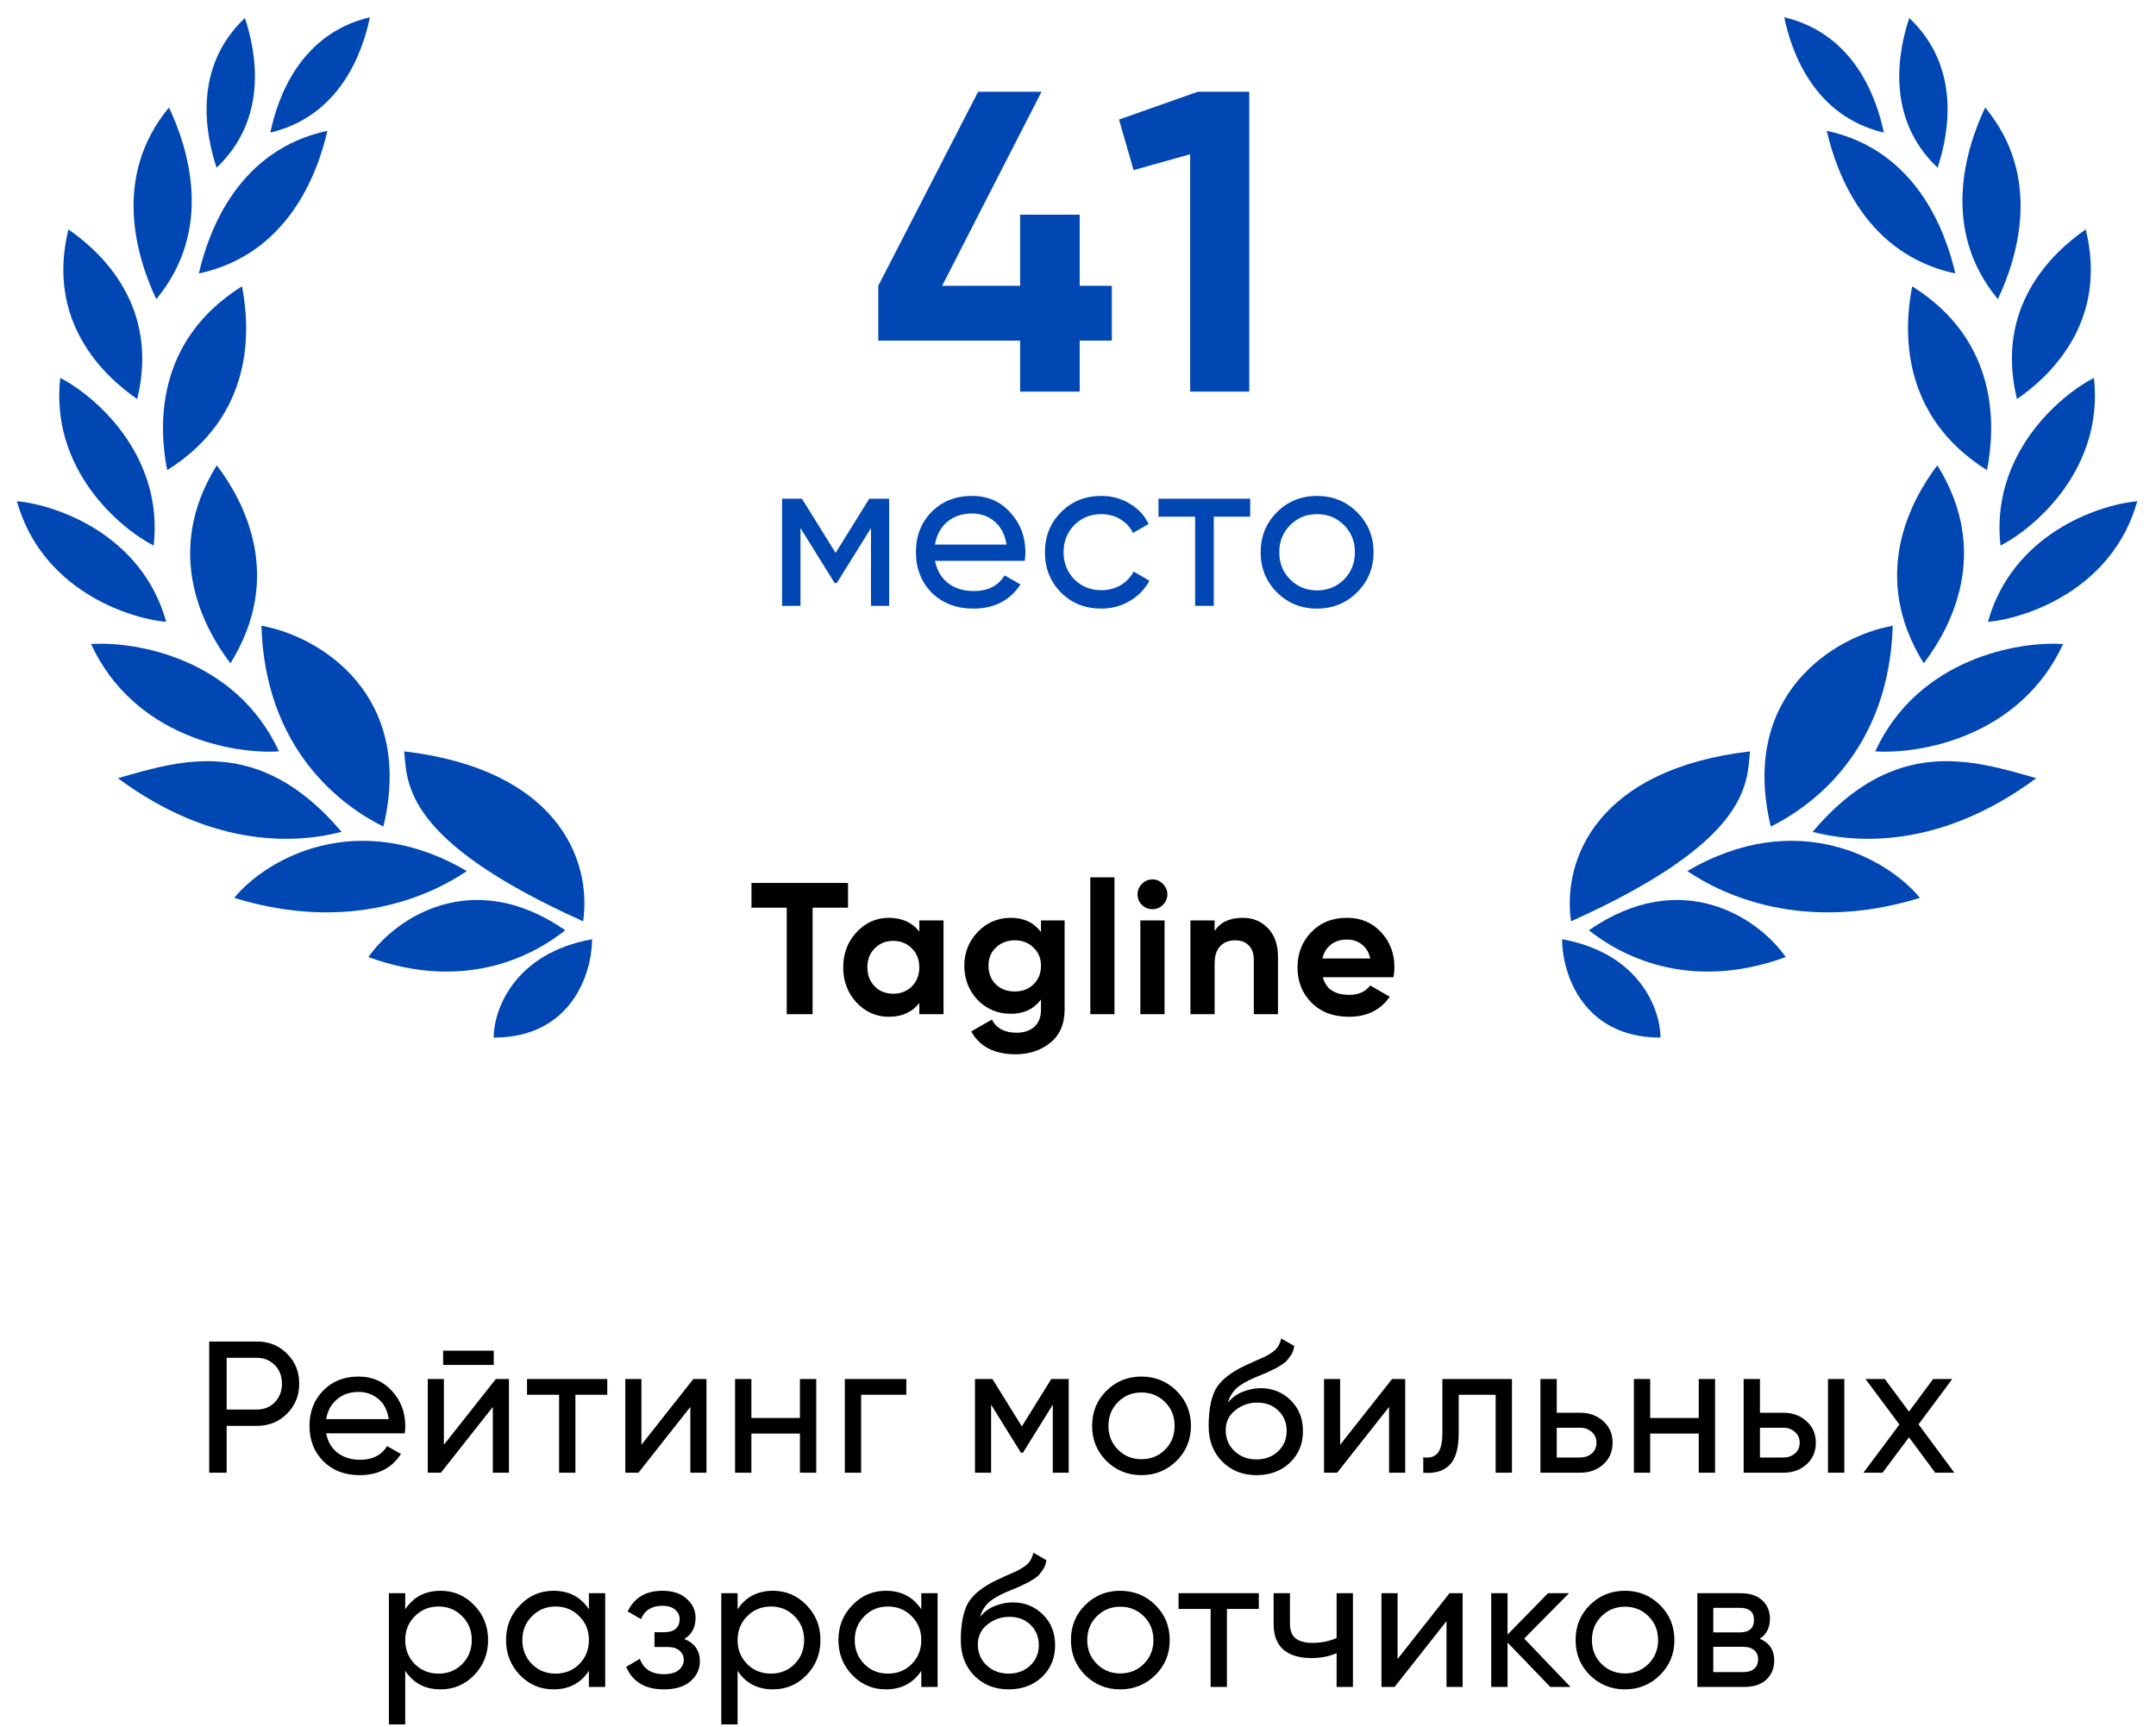 <svg width="161" height="129" viewBox="0 0 161 129" fill="none" xmlns="http://www.w3.org/2000/svg">
<path d="M43.546 68.815C44.214 64.138 41.542 57.457 30.184 56.121C30.407 58.57 30.184 62.802 43.546 68.815Z" fill="#0047B3"/>
<path d="M44.213 70.151C44.213 72.601 42.744 77.5 36.864 77.5C36.864 75.496 38.334 71.22 44.213 70.151Z" fill="#0047B3"/>
<path d="M42.21 69.482C39.983 71.264 34.86 74.159 27.511 71.487C29.515 68.592 35.261 64.672 42.21 69.482Z" fill="#0047B3"/>
<path d="M34.861 65.062C32.229 66.841 26.176 69.734 17.49 67.064C19.859 64.172 26.649 60.256 34.861 65.062Z" fill="#0047B3"/>
<path d="M25.507 62.133C22.433 62.935 16.106 63.533 8.804 58.124C13.481 56.789 19.363 54.868 25.507 62.133Z" fill="#0047B3"/>
<path d="M6.8 48.104C10.141 47.881 17.624 49.173 20.831 56.121C17.49 56.344 10.007 55.052 6.8 48.104Z" fill="#0047B3"/>
<path d="M16.189 34.754C18.212 37.422 21.247 43.047 17.206 49.545C15.183 46.877 12.148 41.253 16.189 34.754Z" fill="#0047B3"/>
<path d="M18.071 21.384C18.715 24.669 18.969 31.055 12.483 35.117C11.839 31.831 11.585 25.445 18.071 21.384Z" fill="#0047B3"/>
<path d="M5.109 17.133C7.648 18.892 11.921 22.951 10.244 29.807C7.705 28.049 3.431 23.989 5.109 17.133Z" fill="#0047B3"/>
<path d="M12.619 8.029C14.048 11.055 15.993 17.136 11.672 22.343C10.243 19.317 8.298 13.236 12.619 8.029Z" fill="#0047B3"/>
<path d="M24.45 9.77C23.701 13.03 21.464 19.011 14.848 20.426C15.598 17.165 17.834 11.185 24.45 9.77Z" fill="#0047B3"/>
<path d="M18.289 1.343C19.125 3.862 20.074 8.837 16.173 12.524C15.337 10.005 14.388 5.029 18.289 1.343Z" fill="#0047B3"/>
<path d="M27.624 1.289C27.084 3.888 25.411 8.669 20.187 9.903C20.727 7.304 22.4 2.523 27.624 1.289Z" fill="#0047B3"/>
<path d="M1.261 37.434C4.22 37.713 10.592 39.908 12.414 46.451C9.456 46.171 3.084 43.977 1.261 37.434Z" fill="#0047B3"/>
<path d="M4.498 28.225C7.138 29.589 12.23 34.004 11.477 40.754C8.837 39.39 3.745 34.975 4.498 28.225Z" fill="#0047B3"/>
<path d="M28.629 61.742C25.534 60.196 19.81 56.048 19.519 46.737C23.804 47.493 31.004 51.814 28.629 61.742Z" fill="#0047B3"/>
<path d="M56.117 65.95H63.327V67.798H60.681V75.75H58.749V67.798H56.117V65.95ZM68.65 69.576V68.75H70.457V75.75H68.65V74.924C68.109 75.605 67.349 75.946 66.368 75.946C65.435 75.946 64.632 75.591 63.961 74.882C63.298 74.163 62.967 73.286 62.967 72.25C62.967 71.223 63.298 70.351 63.961 69.632C64.632 68.913 65.435 68.554 66.368 68.554C67.349 68.554 68.109 68.895 68.65 69.576ZM65.319 73.678C65.683 74.042 66.144 74.224 66.704 74.224C67.264 74.224 67.727 74.042 68.091 73.678C68.464 73.305 68.65 72.829 68.65 72.25C68.65 71.671 68.464 71.2 68.091 70.836C67.727 70.463 67.264 70.276 66.704 70.276C66.144 70.276 65.683 70.463 65.319 70.836C64.954 71.2 64.772 71.671 64.772 72.25C64.772 72.829 64.954 73.305 65.319 73.678ZM77.736 69.618V68.75H79.5V75.414C79.5 76.487 79.141 77.313 78.422 77.892C77.713 78.461 76.854 78.746 75.846 78.746C74.26 78.746 73.153 78.177 72.528 77.038L74.068 76.156C74.413 76.809 75.025 77.136 75.902 77.136C76.472 77.136 76.919 76.987 77.246 76.688C77.573 76.389 77.736 75.965 77.736 75.414V74.658C77.204 75.367 76.457 75.722 75.496 75.722C74.507 75.722 73.676 75.377 73.004 74.686C72.341 73.977 72.01 73.127 72.01 72.138C72.01 71.149 72.346 70.304 73.018 69.604C73.69 68.904 74.516 68.554 75.496 68.554C76.457 68.554 77.204 68.909 77.736 69.618ZM77.176 73.524C77.549 73.16 77.736 72.698 77.736 72.138C77.736 71.578 77.549 71.125 77.176 70.78C76.812 70.416 76.346 70.234 75.776 70.234C75.216 70.234 74.745 70.416 74.362 70.78C73.998 71.125 73.816 71.578 73.816 72.138C73.816 72.698 73.998 73.16 74.362 73.524C74.736 73.879 75.207 74.056 75.776 74.056C76.346 74.056 76.812 73.879 77.176 73.524ZM83.224 75.75H81.418V65.53H83.224V75.75ZM86.053 67.91C85.754 67.91 85.493 67.803 85.269 67.588C85.054 67.364 84.947 67.103 84.947 66.804C84.947 66.505 85.054 66.244 85.269 66.02C85.493 65.796 85.754 65.684 86.053 65.684C86.361 65.684 86.622 65.796 86.837 66.02C87.061 66.244 87.173 66.505 87.173 66.804C87.173 67.103 87.061 67.364 86.837 67.588C86.622 67.803 86.361 67.91 86.053 67.91ZM86.963 75.75H85.157V68.75H86.963V75.75ZM92.788 68.554C93.562 68.554 94.192 68.811 94.678 69.324C95.182 69.847 95.434 70.556 95.434 71.452V75.75H93.628V71.676C93.628 71.219 93.502 70.864 93.25 70.612C93.007 70.36 92.671 70.234 92.242 70.234C91.766 70.234 91.388 70.383 91.108 70.682C90.837 70.971 90.702 71.401 90.702 71.97V75.75H88.896V68.75H90.702V69.534C91.131 68.881 91.826 68.554 92.788 68.554ZM104.06 72.992H98.782C99.015 73.869 99.673 74.308 100.756 74.308C101.447 74.308 101.969 74.075 102.324 73.608L103.78 74.448C103.089 75.447 102.072 75.946 100.728 75.946C99.57 75.946 98.642 75.596 97.942 74.896C97.242 74.196 96.892 73.314 96.892 72.25C96.892 71.205 97.237 70.327 97.928 69.618C98.609 68.909 99.496 68.554 100.588 68.554C101.624 68.554 102.469 68.909 103.122 69.618C103.794 70.327 104.13 71.205 104.13 72.25C104.13 72.446 104.107 72.693 104.06 72.992ZM98.754 71.592H102.324C102.221 71.135 102.011 70.785 101.694 70.542C101.386 70.299 101.017 70.178 100.588 70.178C100.103 70.178 99.701 70.304 99.384 70.556C99.067 70.799 98.856 71.144 98.754 71.592Z" fill="black"/>
<path d="M117.317 68.815C116.649 64.138 119.321 57.457 130.679 56.121C130.456 58.57 130.679 62.802 117.317 68.815Z" fill="#0047B3"/>
<path d="M116.649 70.151C116.649 72.601 118.119 77.5 123.998 77.5C123.998 75.496 122.528 71.22 116.649 70.151Z" fill="#0047B3"/>
<path d="M118.653 69.482C120.88 71.264 126.002 74.159 133.351 71.487C131.347 68.592 125.601 64.672 118.653 69.482Z" fill="#0047B3"/>
<path d="M126.001 65.062C128.633 66.842 134.687 69.734 143.372 67.064C141.003 64.172 134.213 60.256 126.001 65.062Z" fill="#0047B3"/>
<path d="M135.355 62.133C138.429 62.935 144.756 63.533 152.058 58.124C147.381 56.789 141.499 54.868 135.355 62.133Z" fill="#0047B3"/>
<path d="M154.062 48.104C150.722 47.881 143.239 49.173 140.032 56.121C143.373 56.344 150.856 55.052 154.062 48.104Z" fill="#0047B3"/>
<path d="M144.673 34.754C142.651 37.422 139.616 43.047 143.656 49.545C145.679 46.877 148.714 41.253 144.673 34.754Z" fill="#0047B3"/>
<path d="M142.792 21.384C142.148 24.669 141.894 31.055 148.38 35.117C149.024 31.831 149.278 25.445 142.792 21.384Z" fill="#0047B3"/>
<path d="M155.754 17.133C153.215 18.892 148.941 22.951 150.619 29.807C153.158 28.049 157.432 23.989 155.754 17.133Z" fill="#0047B3"/>
<path d="M148.243 8.029C146.814 11.055 144.87 17.136 149.19 22.343C150.62 19.317 152.564 13.236 148.243 8.029Z" fill="#0047B3"/>
<path d="M136.413 9.77C137.162 13.03 139.398 19.011 146.014 20.426C145.265 17.165 143.029 11.185 136.413 9.77Z" fill="#0047B3"/>
<path d="M142.574 1.343C141.738 3.862 140.789 8.837 144.69 12.524C145.526 10.005 146.475 5.029 142.574 1.343Z" fill="#0047B3"/>
<path d="M133.239 1.289C133.778 3.888 135.452 8.669 140.675 9.903C140.136 7.304 138.463 2.523 133.239 1.289Z" fill="#0047B3"/>
<path d="M159.601 37.434C156.643 37.713 150.271 39.908 148.448 46.451C151.406 46.171 157.778 43.977 159.601 37.434Z" fill="#0047B3"/>
<path d="M156.365 28.225C153.725 29.589 148.633 34.004 149.386 40.754C152.026 39.39 157.117 34.975 156.365 28.225Z" fill="#0047B3"/>
<path d="M132.234 61.742C135.329 60.196 141.053 56.048 141.343 46.737C137.059 47.493 129.859 51.814 132.234 61.742Z" fill="#0047B3"/>
<path d="M19.179 100.2C20.084 100.2 20.836 100.503 21.433 101.11C22.04 101.707 22.343 102.454 22.343 103.35C22.343 104.237 22.04 104.983 21.433 105.59C20.836 106.197 20.084 106.5 19.179 106.5H16.925V110H15.623V100.2H19.179ZM19.179 105.282C19.721 105.282 20.169 105.1 20.523 104.736C20.878 104.363 21.055 103.901 21.055 103.35C21.055 102.79 20.878 102.328 20.523 101.964C20.169 101.6 19.721 101.418 19.179 101.418H16.925V105.282H19.179ZM24.356 107.06C24.477 107.685 24.762 108.171 25.21 108.516C25.667 108.861 26.227 109.034 26.89 109.034C27.814 109.034 28.486 108.693 28.906 108.012L29.942 108.6C29.26 109.655 28.234 110.182 26.862 110.182C25.751 110.182 24.846 109.837 24.146 109.146C23.455 108.446 23.11 107.564 23.11 106.5C23.11 105.445 23.45 104.568 24.132 103.868C24.813 103.168 25.695 102.818 26.778 102.818C27.804 102.818 28.64 103.182 29.284 103.91C29.937 104.629 30.264 105.497 30.264 106.514C30.264 106.691 30.25 106.873 30.222 107.06H24.356ZM26.778 103.966C26.124 103.966 25.583 104.153 25.154 104.526C24.724 104.89 24.458 105.38 24.356 105.996H29.032C28.929 105.333 28.668 104.829 28.248 104.484C27.828 104.139 27.338 103.966 26.778 103.966ZM33.092 101.95V100.886H36.872V101.95H33.092ZM37.026 103H38.006V110H36.802V105.086L32.924 110H31.944V103H33.148V107.914L37.026 103ZM45.348 103V104.176H42.968V110H41.75V104.176H39.356V103H45.348ZM51.777 103H52.757V110H51.553V105.086L47.675 110H46.695V103H47.899V107.914L51.777 103ZM59.735 103H60.953V110H59.735V107.074H56.109V110H54.891V103H56.109V105.912H59.735V103ZM67.679 103V104.176H64.305V110H63.087V103H67.679ZM79.807 103V110H78.617V104.918L76.391 108.502H76.237L74.011 104.918V110H72.807V103H74.109L76.307 106.542L78.505 103H79.807ZM87.855 109.118C87.136 109.827 86.263 110.182 85.237 110.182C84.21 110.182 83.338 109.827 82.619 109.118C81.909 108.409 81.555 107.536 81.555 106.5C81.555 105.464 81.909 104.591 82.619 103.882C83.338 103.173 84.21 102.818 85.237 102.818C86.263 102.818 87.136 103.173 87.855 103.882C88.573 104.591 88.933 105.464 88.933 106.5C88.933 107.536 88.573 108.409 87.855 109.118ZM85.237 108.992C85.937 108.992 86.525 108.754 87.001 108.278C87.477 107.802 87.715 107.209 87.715 106.5C87.715 105.791 87.477 105.198 87.001 104.722C86.525 104.246 85.937 104.008 85.237 104.008C84.546 104.008 83.963 104.246 83.487 104.722C83.011 105.198 82.773 105.791 82.773 106.5C82.773 107.209 83.011 107.802 83.487 108.278C83.963 108.754 84.546 108.992 85.237 108.992ZM93.827 110.182C92.791 110.182 91.937 109.841 91.265 109.16C90.593 108.479 90.257 107.601 90.257 106.528C90.257 105.333 90.429 104.414 90.775 103.77C91.129 103.126 91.848 102.543 92.931 102.02C93.127 101.927 93.393 101.805 93.729 101.656C94.074 101.507 94.326 101.395 94.485 101.32C94.643 101.236 94.821 101.129 95.017 100.998C95.213 100.858 95.357 100.709 95.451 100.55C95.553 100.382 95.628 100.191 95.675 99.976L96.655 100.536C96.627 100.685 96.589 100.825 96.543 100.956C96.496 101.077 96.426 101.199 96.333 101.32C96.249 101.432 96.174 101.53 96.109 101.614C96.043 101.698 95.931 101.791 95.773 101.894C95.623 101.987 95.511 102.057 95.437 102.104C95.371 102.151 95.236 102.221 95.031 102.314C94.835 102.407 94.699 102.473 94.625 102.51C94.559 102.538 94.405 102.603 94.163 102.706C93.92 102.799 93.771 102.86 93.715 102.888C93.08 103.159 92.613 103.434 92.315 103.714C92.025 103.994 91.815 104.349 91.685 104.778C91.983 104.405 92.357 104.129 92.805 103.952C93.253 103.775 93.701 103.686 94.149 103.686C95.026 103.686 95.768 103.985 96.375 104.582C96.991 105.179 97.299 105.949 97.299 106.892C97.299 107.844 96.972 108.633 96.319 109.258C95.665 109.874 94.835 110.182 93.827 110.182ZM92.189 108.39C92.627 108.801 93.173 109.006 93.827 109.006C94.48 109.006 95.017 108.805 95.437 108.404C95.866 108.003 96.081 107.499 96.081 106.892C96.081 106.267 95.875 105.758 95.465 105.366C95.063 104.965 94.531 104.764 93.869 104.764C93.271 104.764 92.73 104.955 92.245 105.338C91.769 105.711 91.531 106.206 91.531 106.822C91.531 107.457 91.75 107.979 92.189 108.39ZM103.954 103H104.934V110H103.73V105.086L99.852 110H98.872V103H100.076V107.914L103.954 103ZM112.906 103V110H111.688V104.176H108.93V107.032C108.93 108.18 108.697 108.983 108.23 109.44C107.773 109.888 107.124 110.075 106.284 110V108.852C106.76 108.917 107.115 108.815 107.348 108.544C107.591 108.264 107.712 107.751 107.712 107.004V103H112.906ZM117.986 105.52C118.686 105.52 119.264 105.73 119.722 106.15C120.188 106.561 120.422 107.097 120.422 107.76C120.422 108.423 120.188 108.964 119.722 109.384C119.264 109.795 118.686 110 117.986 110H115.032V103H116.25V105.52H117.986ZM117.986 108.866C118.331 108.866 118.62 108.768 118.854 108.572C119.096 108.367 119.218 108.096 119.218 107.76C119.218 107.424 119.096 107.153 118.854 106.948C118.62 106.743 118.331 106.64 117.986 106.64H116.25V108.866H117.986ZM126.855 103H128.073V110H126.855V107.074H123.229V110H122.011V103H123.229V105.912H126.855V103ZM133.161 105.52C133.861 105.52 134.44 105.73 134.897 106.15C135.364 106.561 135.597 107.097 135.597 107.76C135.597 108.423 135.364 108.964 134.897 109.384C134.44 109.795 133.861 110 133.161 110H130.207V103H131.425V105.52H133.161ZM136.507 103H137.725V110H136.507V103ZM133.161 108.866C133.506 108.866 133.796 108.768 134.029 108.572C134.272 108.367 134.393 108.096 134.393 107.76C134.393 107.424 134.272 107.153 134.029 106.948C133.796 106.743 133.506 106.64 133.161 106.64H131.425V108.866H133.161ZM145.942 110H144.514L142.554 107.354L140.58 110H139.152L141.84 106.402L139.306 103H140.748L142.554 105.436L144.36 103H145.788L143.268 106.388L145.942 110ZM32.906 118.818C33.886 118.818 34.721 119.177 35.412 119.896C36.102 120.605 36.448 121.473 36.448 122.5C36.448 123.527 36.102 124.399 35.412 125.118C34.721 125.827 33.886 126.182 32.906 126.182C31.748 126.182 30.866 125.72 30.26 124.796V128.8H29.042V119H30.26V120.204C30.866 119.28 31.748 118.818 32.906 118.818ZM32.752 125.006C33.452 125.006 34.04 124.768 34.516 124.292C34.992 123.807 35.23 123.209 35.23 122.5C35.23 121.791 34.992 121.198 34.516 120.722C34.04 120.237 33.452 119.994 32.752 119.994C32.042 119.994 31.45 120.237 30.974 120.722C30.498 121.198 30.26 121.791 30.26 122.5C30.26 123.209 30.498 123.807 30.974 124.292C31.45 124.768 32.042 125.006 32.752 125.006ZM43.977 119H45.195V126H43.977V124.796C43.371 125.72 42.489 126.182 41.331 126.182C40.351 126.182 39.516 125.827 38.825 125.118C38.135 124.399 37.789 123.527 37.789 122.5C37.789 121.473 38.135 120.605 38.825 119.896C39.516 119.177 40.351 118.818 41.331 118.818C42.489 118.818 43.371 119.28 43.977 120.204V119ZM41.485 125.006C42.195 125.006 42.787 124.768 43.263 124.292C43.739 123.807 43.977 123.209 43.977 122.5C43.977 121.791 43.739 121.198 43.263 120.722C42.787 120.237 42.195 119.994 41.485 119.994C40.785 119.994 40.197 120.237 39.721 120.722C39.245 121.198 39.007 121.791 39.007 122.5C39.007 123.209 39.245 123.807 39.721 124.292C40.197 124.768 40.785 125.006 41.485 125.006ZM51.101 122.416C51.875 122.733 52.263 123.289 52.263 124.082C52.263 124.67 52.029 125.169 51.563 125.58C51.096 125.981 50.433 126.182 49.575 126.182C48.175 126.182 47.237 125.622 46.761 124.502L47.783 123.9C48.053 124.665 48.655 125.048 49.589 125.048C50.055 125.048 50.415 124.95 50.667 124.754C50.928 124.549 51.059 124.287 51.059 123.97C51.059 123.69 50.951 123.461 50.737 123.284C50.531 123.107 50.251 123.018 49.897 123.018H48.875V121.912H49.631C49.985 121.912 50.261 121.828 50.457 121.66C50.653 121.483 50.751 121.245 50.751 120.946C50.751 120.647 50.634 120.405 50.401 120.218C50.177 120.031 49.864 119.938 49.463 119.938C48.679 119.938 48.147 120.269 47.867 120.932L46.873 120.358C47.367 119.331 48.231 118.818 49.463 118.818C50.228 118.818 50.83 119.014 51.269 119.406C51.717 119.798 51.941 120.279 51.941 120.848C51.941 121.557 51.661 122.08 51.101 122.416ZM57.726 118.818C58.706 118.818 59.542 119.177 60.232 119.896C60.923 120.605 61.268 121.473 61.268 122.5C61.268 123.527 60.923 124.399 60.232 125.118C59.542 125.827 58.706 126.182 57.726 126.182C56.569 126.182 55.687 125.72 55.08 124.796V128.8H53.862V119H55.08V120.204C55.687 119.28 56.569 118.818 57.726 118.818ZM57.572 125.006C58.272 125.006 58.86 124.768 59.336 124.292C59.812 123.807 60.05 123.209 60.05 122.5C60.05 121.791 59.812 121.198 59.336 120.722C58.86 120.237 58.272 119.994 57.572 119.994C56.863 119.994 56.27 120.237 55.794 120.722C55.318 121.198 55.08 121.791 55.08 122.5C55.08 123.209 55.318 123.807 55.794 124.292C56.27 124.768 56.863 125.006 57.572 125.006ZM68.798 119H70.016V126H68.798V124.796C68.191 125.72 67.309 126.182 66.152 126.182C65.172 126.182 64.336 125.827 63.646 125.118C62.955 124.399 62.61 123.527 62.61 122.5C62.61 121.473 62.955 120.605 63.646 119.896C64.336 119.177 65.172 118.818 66.152 118.818C67.309 118.818 68.191 119.28 68.798 120.204V119ZM66.306 125.006C67.015 125.006 67.608 124.768 68.084 124.292C68.56 123.807 68.798 123.209 68.798 122.5C68.798 121.791 68.56 121.198 68.084 120.722C67.608 120.237 67.015 119.994 66.306 119.994C65.606 119.994 65.018 120.237 64.542 120.722C64.066 121.198 63.828 121.791 63.828 122.5C63.828 123.209 64.066 123.807 64.542 124.292C65.018 124.768 65.606 125.006 66.306 125.006ZM75.319 126.182C74.283 126.182 73.429 125.841 72.757 125.16C72.085 124.479 71.749 123.601 71.749 122.528C71.749 121.333 71.922 120.414 72.267 119.77C72.622 119.126 73.34 118.543 74.423 118.02C74.619 117.927 74.885 117.805 75.221 117.656C75.566 117.507 75.818 117.395 75.977 117.32C76.136 117.236 76.313 117.129 76.509 116.998C76.705 116.858 76.85 116.709 76.943 116.55C77.046 116.382 77.12 116.191 77.167 115.976L78.147 116.536C78.119 116.685 78.082 116.825 78.035 116.956C77.988 117.077 77.918 117.199 77.825 117.32C77.741 117.432 77.666 117.53 77.601 117.614C77.536 117.698 77.424 117.791 77.265 117.894C77.116 117.987 77.004 118.057 76.929 118.104C76.864 118.151 76.728 118.221 76.523 118.314C76.327 118.407 76.192 118.473 76.117 118.51C76.052 118.538 75.898 118.603 75.655 118.706C75.412 118.799 75.263 118.86 75.207 118.888C74.572 119.159 74.106 119.434 73.807 119.714C73.518 119.994 73.308 120.349 73.177 120.778C73.476 120.405 73.849 120.129 74.297 119.952C74.745 119.775 75.193 119.686 75.641 119.686C76.518 119.686 77.26 119.985 77.867 120.582C78.483 121.179 78.791 121.949 78.791 122.892C78.791 123.844 78.464 124.633 77.811 125.258C77.158 125.874 76.327 126.182 75.319 126.182ZM73.681 124.39C74.12 124.801 74.666 125.006 75.319 125.006C75.972 125.006 76.509 124.805 76.929 124.404C77.358 124.003 77.573 123.499 77.573 122.892C77.573 122.267 77.368 121.758 76.957 121.366C76.556 120.965 76.024 120.764 75.361 120.764C74.764 120.764 74.222 120.955 73.737 121.338C73.261 121.711 73.023 122.206 73.023 122.822C73.023 123.457 73.242 123.979 73.681 124.39ZM86.272 125.118C85.554 125.827 84.681 126.182 83.654 126.182C82.628 126.182 81.755 125.827 81.036 125.118C80.327 124.409 79.972 123.536 79.972 122.5C79.972 121.464 80.327 120.591 81.036 119.882C81.755 119.173 82.628 118.818 83.654 118.818C84.681 118.818 85.554 119.173 86.272 119.882C86.991 120.591 87.35 121.464 87.35 122.5C87.35 123.536 86.991 124.409 86.272 125.118ZM83.654 124.992C84.354 124.992 84.942 124.754 85.418 124.278C85.894 123.802 86.132 123.209 86.132 122.5C86.132 121.791 85.894 121.198 85.418 120.722C84.942 120.246 84.354 120.008 83.654 120.008C82.964 120.008 82.38 120.246 81.904 120.722C81.428 121.198 81.19 121.791 81.19 122.5C81.19 123.209 81.428 123.802 81.904 124.278C82.38 124.754 82.964 124.992 83.654 124.992ZM94.001 119V120.176H91.621V126H90.403V120.176H88.009V119H94.001ZM99.813 119H101.031V126H99.813V123.48C99.253 123.723 98.623 123.844 97.923 123.844C97.027 123.844 96.332 123.634 95.837 123.214C95.352 122.785 95.109 122.155 95.109 121.324V119H96.327V121.254C96.327 121.777 96.467 122.15 96.747 122.374C97.036 122.598 97.456 122.71 98.007 122.71C98.67 122.71 99.272 122.589 99.813 122.346V119ZM108.243 119H109.223V126H108.019V121.086L104.141 126H103.161V119H104.365V123.914L108.243 119ZM117.279 126H115.767L112.575 122.682V126H111.357V119H112.575V122.094L115.599 119H117.167L113.821 122.388L117.279 126ZM123.958 125.118C123.239 125.827 122.366 126.182 121.34 126.182C120.313 126.182 119.44 125.827 118.722 125.118C118.012 124.409 117.658 123.536 117.658 122.5C117.658 121.464 118.012 120.591 118.722 119.882C119.44 119.173 120.313 118.818 121.34 118.818C122.366 118.818 123.239 119.173 123.958 119.882C124.676 120.591 125.036 121.464 125.036 122.5C125.036 123.536 124.676 124.409 123.958 125.118ZM121.34 124.992C122.04 124.992 122.628 124.754 123.104 124.278C123.58 123.802 123.818 123.209 123.818 122.5C123.818 121.791 123.58 121.198 123.104 120.722C122.628 120.246 122.04 120.008 121.34 120.008C120.649 120.008 120.066 120.246 119.59 120.722C119.114 121.198 118.876 121.791 118.876 122.5C118.876 123.209 119.114 123.802 119.59 124.278C120.066 124.754 120.649 124.992 121.34 124.992ZM131.413 122.402C132.132 122.701 132.491 123.242 132.491 124.026C132.491 124.605 132.295 125.081 131.903 125.454C131.521 125.818 130.97 126 130.251 126H126.751V119H129.971C130.671 119 131.213 119.177 131.595 119.532C131.978 119.877 132.169 120.335 132.169 120.904C132.169 121.576 131.917 122.075 131.413 122.402ZM129.915 120.092H127.941V121.926H129.915C130.625 121.926 130.979 121.613 130.979 120.988C130.979 120.391 130.625 120.092 129.915 120.092ZM130.181 124.894C130.536 124.894 130.807 124.81 130.993 124.642C131.189 124.474 131.287 124.236 131.287 123.928C131.287 123.639 131.189 123.415 130.993 123.256C130.807 123.088 130.536 123.004 130.181 123.004H127.941V124.894H130.181Z" fill="black"/>
<path d="M80.626 21.346H83.026V25.442H80.626V29.25H76.178V25.442H65.586V21.346L73.042 6.85H77.778L70.354 21.346H76.178V16.034H80.626V21.346ZM83.563 8.93L89.451 6.85H93.291V29.25H88.875V11.522L84.651 12.706L83.563 8.93ZM64.912 37.25H66.4V45.25H65.04V39.442L62.496 43.538H62.32L59.776 39.442V45.25H58.4V37.25H59.888L62.4 41.298L64.912 37.25ZM76.525 41.89H69.821C69.96 42.594 70.285 43.149 70.797 43.554C71.309 43.949 71.949 44.146 72.717 44.146C73.773 44.146 74.541 43.757 75.021 42.978L76.205 43.65C75.416 44.855 74.243 45.458 72.685 45.458C71.427 45.458 70.392 45.063 69.581 44.274C68.792 43.463 68.397 42.455 68.397 41.25C68.397 40.034 68.787 39.031 69.565 38.242C70.344 37.442 71.352 37.042 72.589 37.042C73.763 37.042 74.717 37.458 75.453 38.29C76.2 39.101 76.573 40.093 76.573 41.266C76.573 41.469 76.557 41.677 76.525 41.89ZM72.589 38.354C71.853 38.354 71.235 38.562 70.733 38.978C70.243 39.394 69.939 39.959 69.821 40.674H75.165C75.048 39.938 74.755 39.367 74.285 38.962C73.816 38.557 73.251 38.354 72.589 38.354ZM82.238 45.458C81.032 45.458 80.03 45.058 79.23 44.258C78.43 43.447 78.03 42.445 78.03 41.25C78.03 40.055 78.43 39.058 79.23 38.258C80.03 37.447 81.032 37.042 82.238 37.042C83.027 37.042 83.737 37.234 84.366 37.618C84.995 37.991 85.465 38.498 85.774 39.138L84.606 39.81C84.403 39.383 84.088 39.042 83.662 38.786C83.246 38.53 82.771 38.402 82.238 38.402C81.438 38.402 80.766 38.674 80.222 39.218C79.689 39.773 79.422 40.45 79.422 41.25C79.422 42.039 79.689 42.711 80.222 43.266C80.766 43.81 81.438 44.082 82.238 44.082C82.771 44.082 83.251 43.959 83.678 43.714C84.105 43.458 84.43 43.117 84.654 42.69L85.838 43.378C85.486 44.018 84.99 44.525 84.35 44.898C83.71 45.271 83.006 45.458 82.238 45.458ZM86.511 37.25H93.359V38.594H90.639V45.25H89.247V38.594H86.511V37.25ZM101.339 44.242C100.528 45.053 99.531 45.458 98.347 45.458C97.163 45.458 96.165 45.053 95.355 44.242C94.544 43.431 94.139 42.434 94.139 41.25C94.139 40.066 94.544 39.069 95.355 38.258C96.165 37.447 97.163 37.042 98.347 37.042C99.531 37.042 100.528 37.447 101.339 38.258C102.16 39.079 102.571 40.077 102.571 41.25C102.571 42.423 102.16 43.421 101.339 44.242ZM98.347 44.098C99.147 44.098 99.819 43.826 100.363 43.282C100.907 42.738 101.179 42.061 101.179 41.25C101.179 40.439 100.907 39.762 100.363 39.218C99.819 38.674 99.147 38.402 98.347 38.402C97.557 38.402 96.891 38.674 96.347 39.218C95.803 39.762 95.531 40.439 95.531 41.25C95.531 42.061 95.803 42.738 96.347 43.282C96.891 43.826 97.557 44.098 98.347 44.098Z" fill="#0047B3"/>
</svg>
